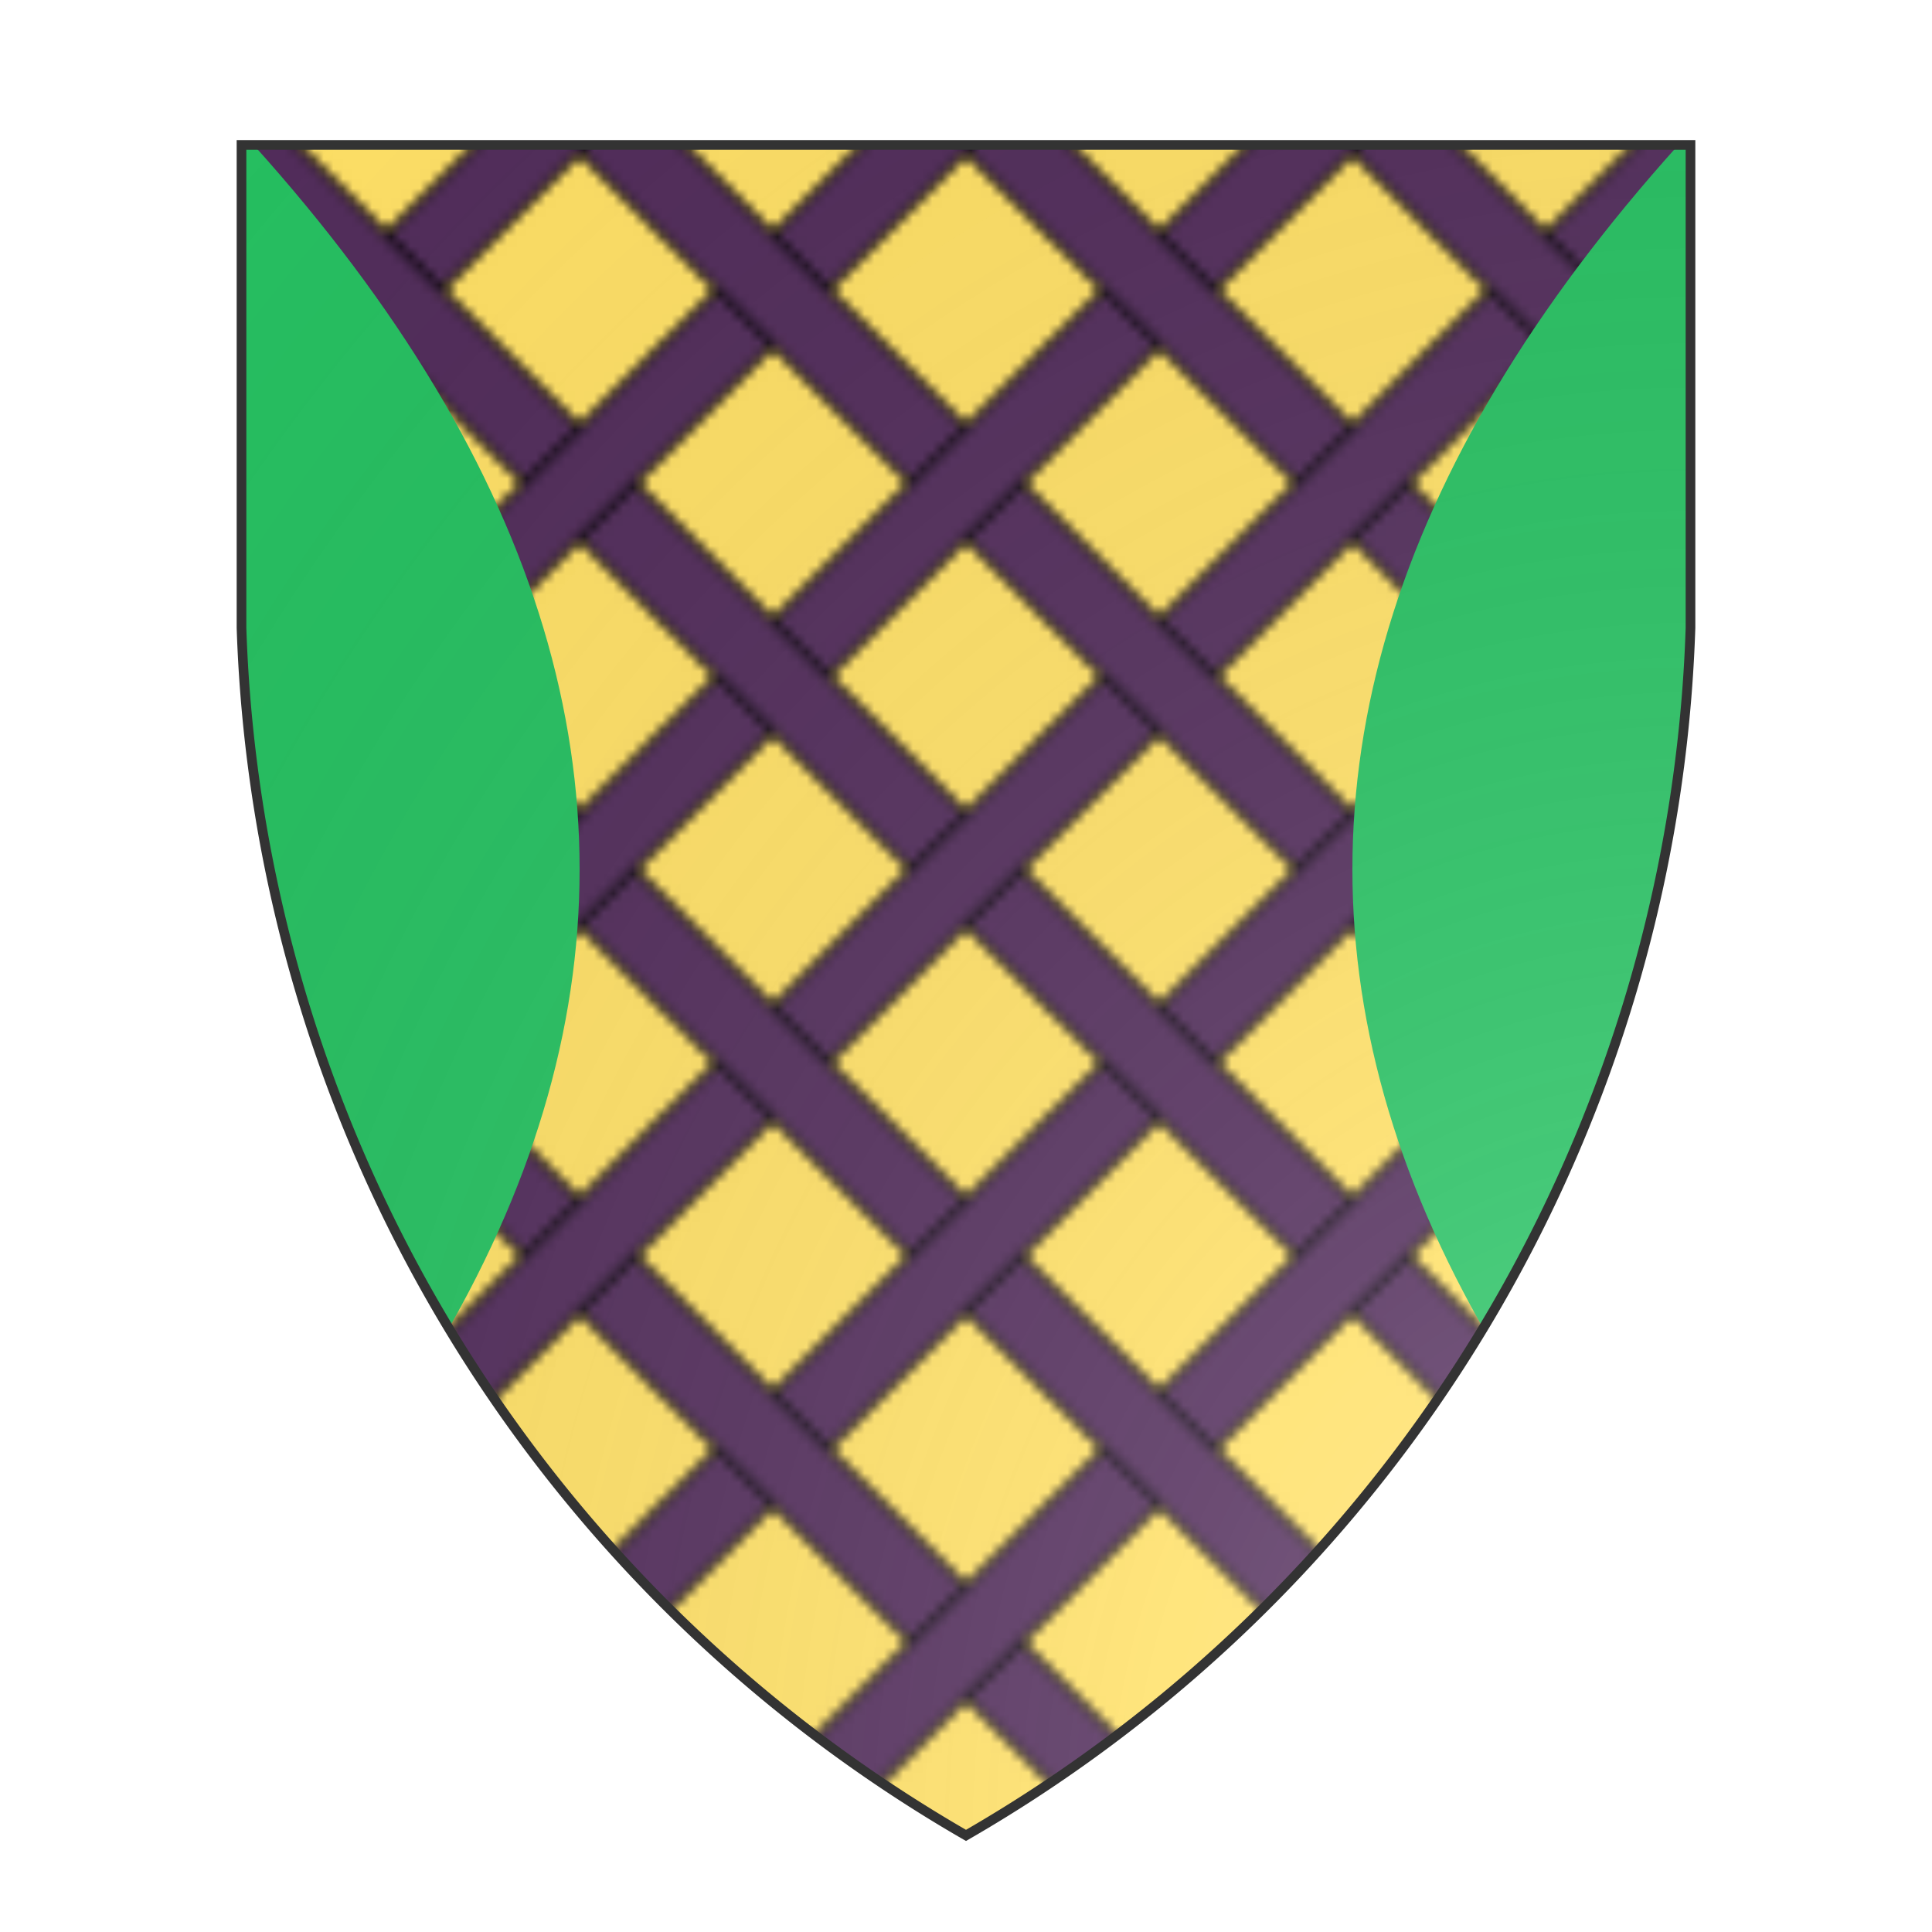 <svg id="coaworld_burg_269_burg_269_s0" width="500" height="500" viewBox="0 10 200 200" xmlns="http://www.w3.org/2000/svg"><defs><clipPath id="heater_coaworld_burg_269_burg_269_s0"><path d="m25,25 h150 v50 a150,150,0,0,1,-75,125 a150,150,0,0,1,-75,-125 z"/></clipPath><pattern id="fretty-or-purpure" width="40" height="40" viewBox="0 0 140 140" patternUnits="userSpaceOnUse" stroke="#000" stroke-width="2"><rect width="140" height="140" fill="#ffe066" stroke="none"/><path d="m-15 5 150 150 20-20-150-150z" fill="#522d5b"/><path d="m10 150 140-140-20-20-140 140z" fill="#522d5b" stroke="none"/><path d="m0 120 20 20 120-120-20-20z" fill="none"/></pattern><radialGradient id="backlight" cx="100%" cy="100%" r="150%"><stop stop-color="#fff" stop-opacity=".3" offset="0"/><stop stop-color="#fff" stop-opacity=".15" offset=".25"/><stop stop-color="#000" stop-opacity="0" offset="1"/></radialGradient></defs><g clip-path="url(#heater_coaworld_burg_269_burg_269_s0)"><rect x="0" y="0" width="200" height="200" fill="url(#fretty-or-purpure)"/><g fill="#26c061" stroke="none"><path d="M0,0 q120,100 0,200 M200,0 q-120,100 0,200"/></g></g><path d="m25,25 h150 v50 a150,150,0,0,1,-75,125 a150,150,0,0,1,-75,-125 z" fill="url(#backlight)" stroke="#333"/></svg>